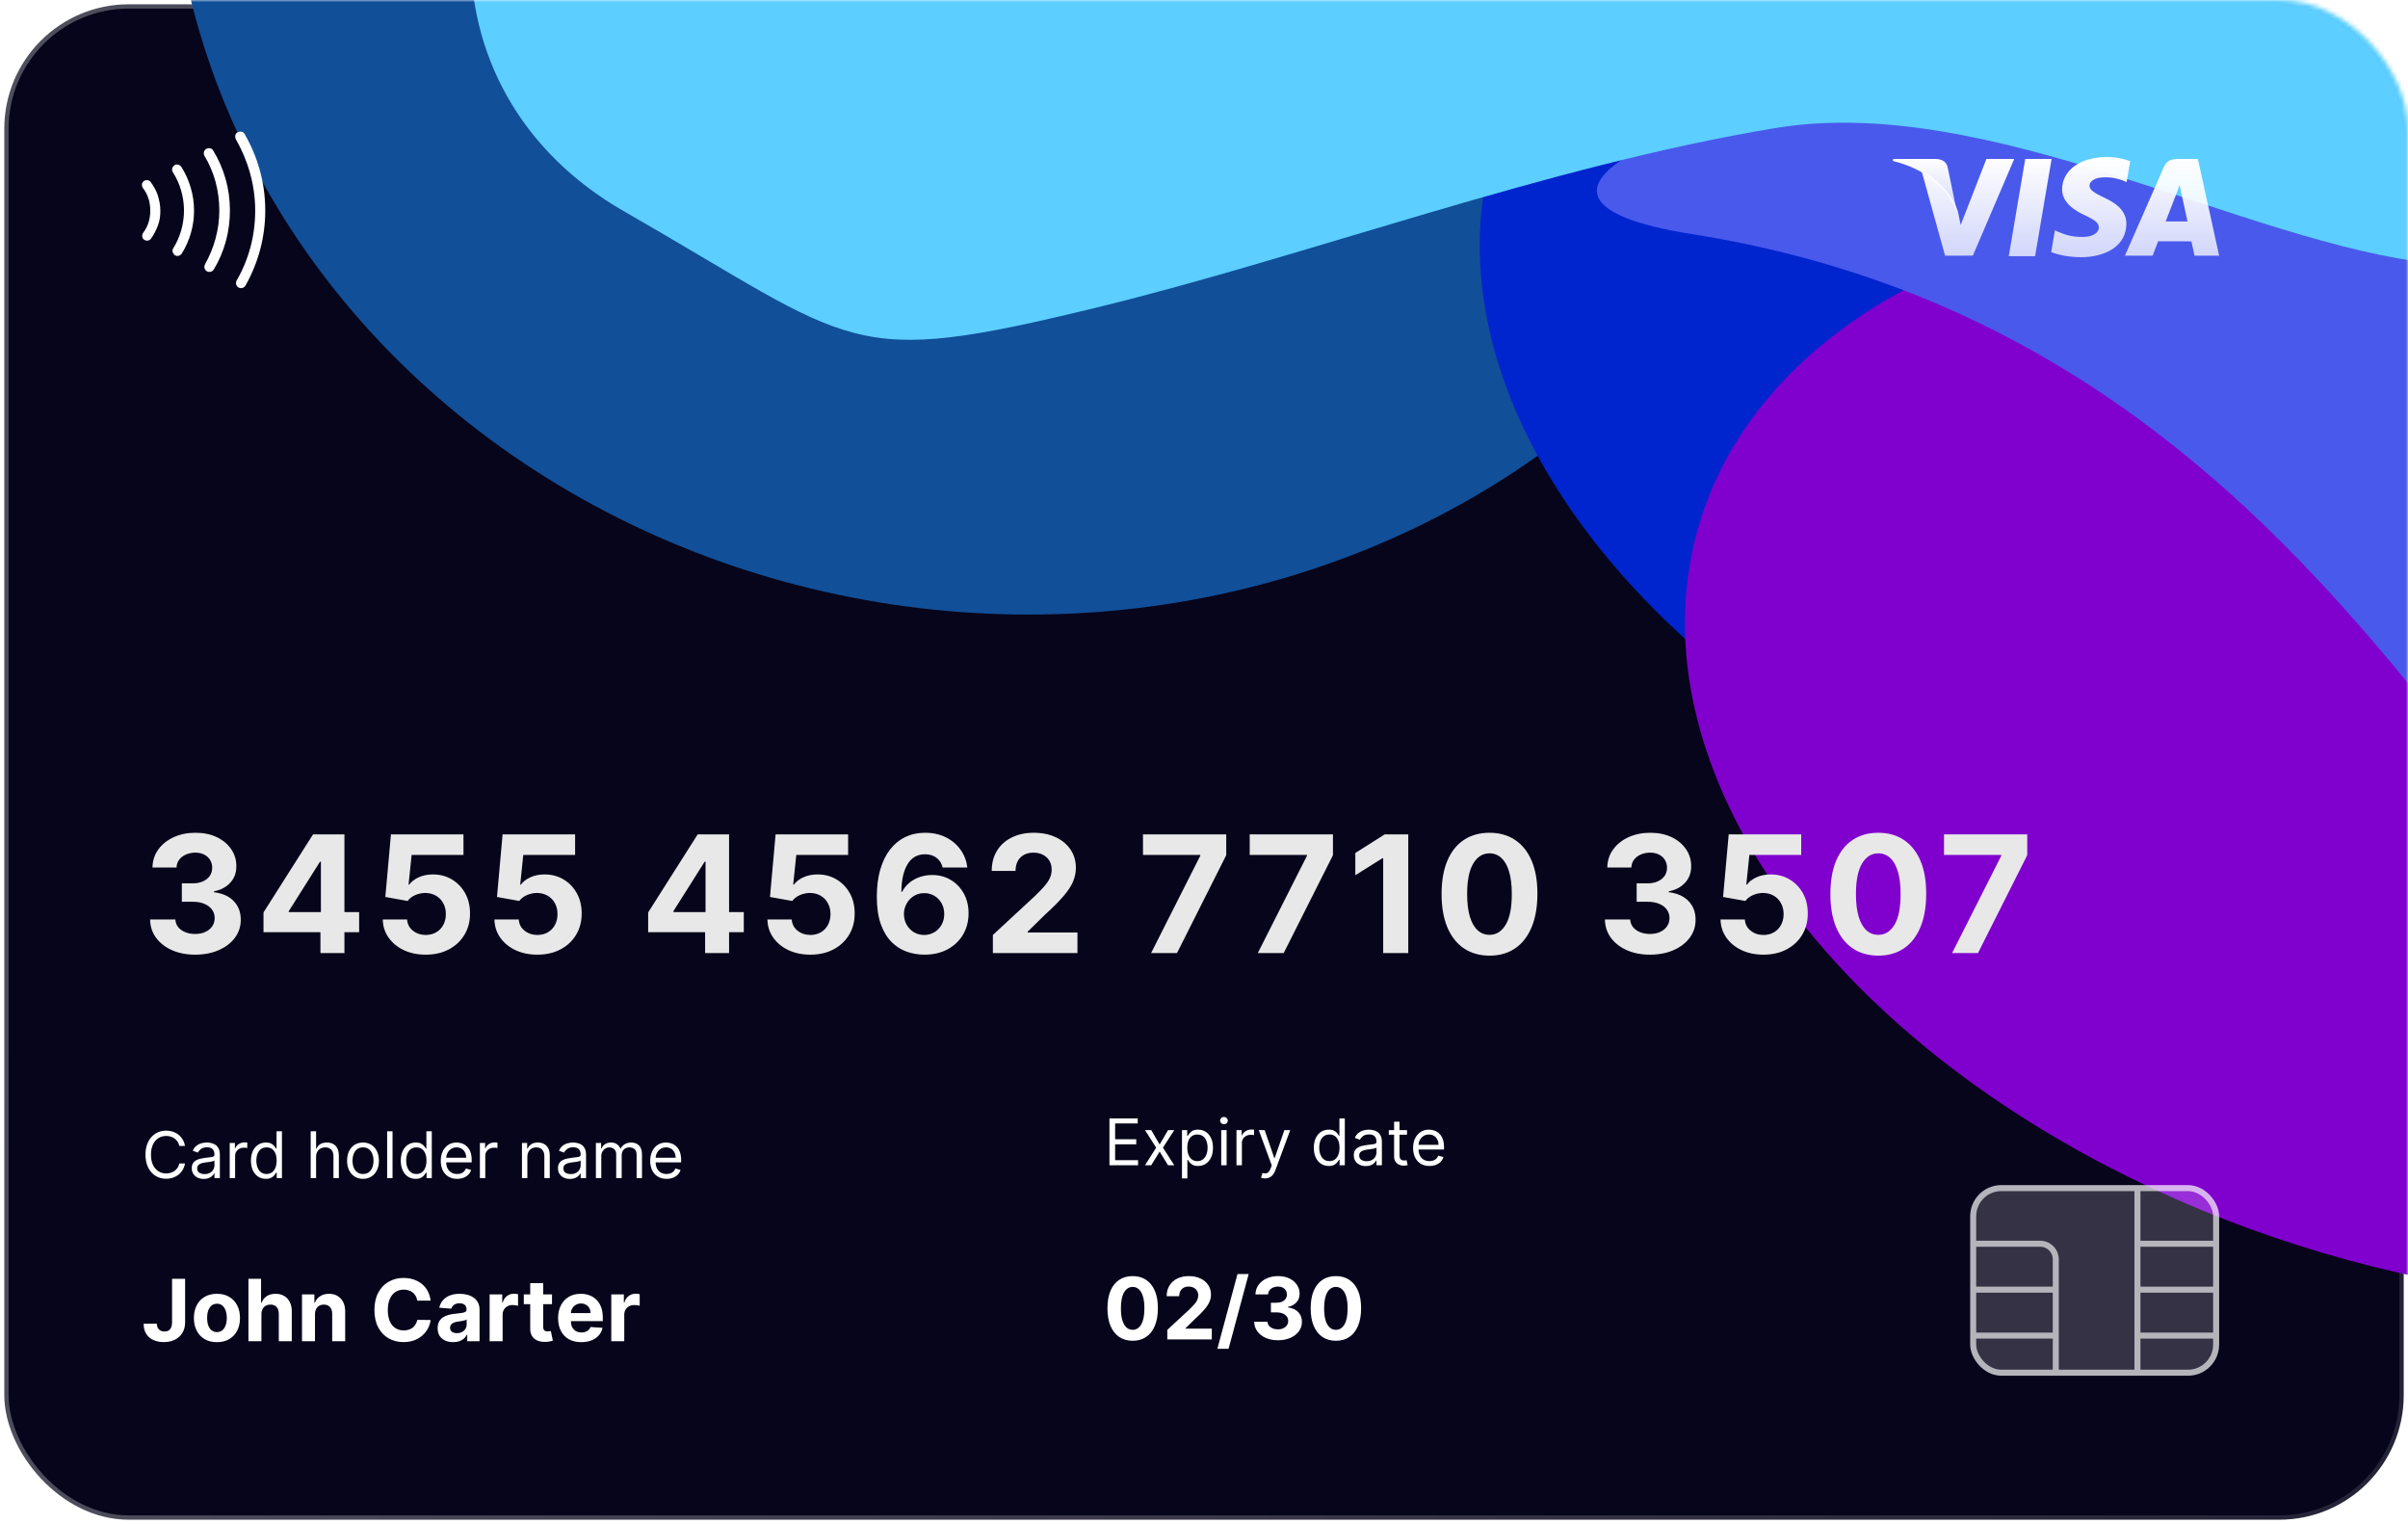 <svg width="561" height="355" viewBox="0 0 561 355" fill="none" xmlns="http://www.w3.org/2000/svg" xmlns:xlink="http://www.w3.org/1999/xlink">
<rect x="1" y="1" width="559" height="353" rx="29" fill="#07051B" stroke="url(#paint0_linear_3_2060)" stroke-width="2"/>
<mask id="mask0_3_2060" style="mask-type:alpha" maskUnits="userSpaceOnUse" x="0" y="0" width="561" height="355">
<rect width="561" height="355" rx="30" fill="#07051B"/>
</mask>
<g mask="url(#mask0_3_2060)">
<g filter="url(#filter0_f_3_2060)">
<ellipse cx="235.923" cy="-36.225" rx="196.449" ry="179.191" transform="rotate(-174.066 235.923 -36.225)" fill="#114F99"/>
</g>
<g filter="url(#filter1_f_3_2060)">
<ellipse cx="527.8" cy="87.457" rx="187.483" ry="121.35" transform="rotate(-163.525 527.8 87.457)" fill="#0025CE"/>
</g>
<g filter="url(#filter2_f_3_2060)">
<ellipse cx="575.598" cy="175.5" rx="187.483" ry="121.35" transform="rotate(-163.525 575.598 175.5)" fill="#8000CE"/>
</g>
<g filter="url(#filter3_f_3_2060)">
<path d="M394.21 54.545C553.327 79.619 586.932 235.504 643.022 236.996C713.53 238.872 715.196 96.104 663.882 36.308C603.397 -34.176 286.378 37.553 394.21 54.545Z" fill="#4959EC"/>
</g>
<g filter="url(#filter4_f_3_2060)">
<path d="M567.005 61.372C616.142 66.48 641.957 42.751 645.62 7.515C653.262 -66.008 222.227 -137.236 150.169 -82.749C97.213 -42.705 96.808 21.389 145.349 49.209C200.206 80.647 196.892 85.898 255.48 71.644C304.365 59.75 360.424 38.599 413.695 29.821C463.557 21.605 523.358 56.835 567.005 61.372Z" fill="#5CCEFF"/>
</g>
<g filter="url(#filter5_di_3_2060)">
<path d="M40.088 289.884H43.128V300.026C43.128 300.964 42.917 301.778 42.496 302.469C42.079 303.161 41.499 303.693 40.756 304.067C40.012 304.442 39.148 304.629 38.163 304.629C37.287 304.629 36.492 304.475 35.777 304.167C35.067 303.854 34.503 303.381 34.087 302.746C33.67 302.107 33.464 301.305 33.469 300.339H36.53C36.539 300.722 36.617 301.051 36.764 301.326C36.916 301.596 37.122 301.804 37.382 301.951C37.647 302.093 37.96 302.164 38.32 302.164C38.698 302.164 39.018 302.084 39.278 301.923C39.544 301.757 39.745 301.515 39.882 301.198C40.019 300.881 40.088 300.49 40.088 300.026V289.884ZM50.543 304.643C49.439 304.643 48.485 304.408 47.68 303.94C46.88 303.466 46.262 302.808 45.827 301.965C45.391 301.118 45.173 300.135 45.173 299.018C45.173 297.891 45.391 296.906 45.827 296.063C46.262 295.216 46.88 294.558 47.68 294.089C48.485 293.615 49.439 293.379 50.543 293.379C51.646 293.379 52.597 293.615 53.398 294.089C54.203 294.558 54.823 295.216 55.258 296.063C55.694 296.906 55.912 297.891 55.912 299.018C55.912 300.135 55.694 301.118 55.258 301.965C54.823 302.808 54.203 303.466 53.398 303.94C52.597 304.408 51.646 304.643 50.543 304.643ZM50.557 302.299C51.059 302.299 51.478 302.157 51.814 301.873C52.15 301.584 52.403 301.191 52.574 300.694C52.749 300.197 52.837 299.631 52.837 298.996C52.837 298.362 52.749 297.796 52.574 297.299C52.403 296.802 52.15 296.409 51.814 296.12C51.478 295.831 51.059 295.687 50.557 295.687C50.05 295.687 49.624 295.831 49.278 296.12C48.938 296.409 48.679 296.802 48.504 297.299C48.334 297.796 48.249 298.362 48.249 298.996C48.249 299.631 48.334 300.197 48.504 300.694C48.679 301.191 48.938 301.584 49.278 301.873C49.624 302.157 50.05 302.299 50.557 302.299ZM60.905 298.123V304.43H57.879V289.884H60.82V295.445H60.947C61.194 294.801 61.591 294.297 62.141 293.933C62.69 293.563 63.379 293.379 64.207 293.379C64.965 293.379 65.626 293.544 66.189 293.876C66.757 294.202 67.197 294.674 67.51 295.289C67.827 295.9 67.983 296.631 67.979 297.484V304.43H64.953V298.023C64.958 297.351 64.787 296.828 64.442 296.454C64.101 296.08 63.623 295.893 63.007 295.893C62.595 295.893 62.231 295.98 61.913 296.156C61.601 296.331 61.355 296.586 61.175 296.923C60.999 297.254 60.91 297.654 60.905 298.123ZM73.385 298.123V304.43H70.36V293.521H73.243V295.445H73.371C73.613 294.811 74.017 294.309 74.586 293.94C75.154 293.566 75.843 293.379 76.652 293.379C77.41 293.379 78.07 293.544 78.634 293.876C79.197 294.207 79.635 294.681 79.948 295.296C80.26 295.907 80.416 296.636 80.416 297.484V304.43H77.391V298.023C77.396 297.356 77.225 296.835 76.88 296.461C76.534 296.082 76.058 295.893 75.452 295.893C75.045 295.893 74.685 295.98 74.373 296.156C74.065 296.331 73.823 296.586 73.648 296.923C73.478 297.254 73.39 297.654 73.385 298.123ZM100.321 294.977H97.21C97.153 294.574 97.037 294.217 96.862 293.904C96.687 293.587 96.462 293.317 96.187 293.094C95.912 292.872 95.595 292.701 95.235 292.583C94.88 292.465 94.494 292.406 94.078 292.406C93.325 292.406 92.669 292.593 92.11 292.967C91.552 293.336 91.118 293.876 90.811 294.586C90.503 295.291 90.349 296.148 90.349 297.157C90.349 298.194 90.503 299.065 90.811 299.771C91.123 300.476 91.559 301.009 92.118 301.369C92.676 301.728 93.323 301.908 94.056 301.908C94.468 301.908 94.85 301.854 95.2 301.745C95.555 301.636 95.87 301.478 96.144 301.269C96.419 301.056 96.646 300.798 96.826 300.495C97.011 300.192 97.139 299.846 97.21 299.458L100.321 299.472C100.24 300.14 100.039 300.784 99.717 301.404C99.4 302.02 98.971 302.571 98.431 303.059C97.896 303.542 97.257 303.925 96.514 304.21C95.775 304.489 94.939 304.629 94.007 304.629C92.709 304.629 91.549 304.335 90.527 303.748C89.509 303.161 88.704 302.311 88.112 301.198C87.525 300.085 87.231 298.738 87.231 297.157C87.231 295.571 87.529 294.221 88.126 293.109C88.723 291.996 89.532 291.148 90.555 290.566C91.578 289.979 92.728 289.685 94.007 289.685C94.85 289.685 95.631 289.804 96.35 290.04C97.075 290.277 97.716 290.623 98.275 291.077C98.834 291.527 99.288 292.079 99.639 292.732C99.994 293.386 100.221 294.134 100.321 294.977ZM105.58 304.636C104.884 304.636 104.264 304.515 103.719 304.273C103.175 304.027 102.744 303.665 102.426 303.187C102.114 302.704 101.958 302.103 101.958 301.383C101.958 300.777 102.069 300.268 102.292 299.856C102.514 299.444 102.817 299.112 103.201 298.862C103.584 298.611 104.02 298.421 104.507 298.293C105 298.165 105.516 298.076 106.056 298.023C106.69 297.957 107.202 297.896 107.59 297.839C107.978 297.777 108.26 297.687 108.435 297.569C108.61 297.451 108.698 297.275 108.698 297.043V297.001C108.698 296.551 108.556 296.203 108.272 295.957C107.992 295.71 107.595 295.587 107.078 295.587C106.534 295.587 106.101 295.708 105.779 295.95C105.457 296.186 105.244 296.485 105.14 296.844L102.341 296.617C102.483 295.954 102.763 295.381 103.179 294.898C103.596 294.411 104.133 294.037 104.792 293.776C105.454 293.511 106.221 293.379 107.093 293.379C107.699 293.379 108.279 293.45 108.833 293.592C109.391 293.734 109.886 293.954 110.317 294.252C110.753 294.55 111.096 294.934 111.347 295.403C111.598 295.867 111.723 296.423 111.723 297.072V304.43H108.854V302.917H108.769C108.594 303.258 108.359 303.558 108.066 303.819C107.772 304.075 107.419 304.276 107.007 304.423C106.596 304.565 106.12 304.636 105.58 304.636ZM106.446 302.548C106.891 302.548 107.284 302.46 107.625 302.285C107.966 302.105 108.234 301.863 108.428 301.56C108.622 301.257 108.719 300.914 108.719 300.531V299.373C108.624 299.434 108.494 299.491 108.328 299.543C108.167 299.591 107.985 299.636 107.782 299.678C107.578 299.716 107.374 299.752 107.171 299.785C106.967 299.813 106.783 299.839 106.617 299.863C106.262 299.915 105.952 299.998 105.686 300.112C105.421 300.225 105.215 300.379 105.069 300.573C104.922 300.763 104.848 300.999 104.848 301.283C104.848 301.695 104.998 302.01 105.296 302.228C105.599 302.441 105.982 302.548 106.446 302.548ZM114.071 304.43V293.521H117.004V295.424H117.118C117.316 294.747 117.65 294.236 118.119 293.89C118.588 293.54 119.127 293.364 119.738 293.364C119.89 293.364 120.053 293.374 120.228 293.393C120.404 293.412 120.557 293.438 120.69 293.471V296.156C120.548 296.113 120.351 296.075 120.1 296.042C119.85 296.009 119.62 295.992 119.412 295.992C118.967 295.992 118.569 296.089 118.218 296.283C117.873 296.473 117.598 296.738 117.395 297.079C117.196 297.42 117.096 297.813 117.096 298.258V304.43H114.071ZM128.604 293.521V295.793H122.034V293.521H128.604ZM123.526 290.907H126.551V301.077C126.551 301.357 126.594 301.575 126.679 301.731C126.764 301.882 126.883 301.989 127.034 302.05C127.19 302.112 127.37 302.143 127.574 302.143C127.716 302.143 127.858 302.131 128 302.107C128.142 302.079 128.251 302.058 128.327 302.043L128.803 304.295C128.651 304.342 128.438 304.397 128.163 304.458C127.889 304.524 127.555 304.565 127.162 304.579C126.433 304.607 125.794 304.51 125.244 304.288C124.7 304.065 124.276 303.719 123.973 303.251C123.67 302.782 123.521 302.19 123.526 301.475V290.907ZM135.429 304.643C134.307 304.643 133.341 304.415 132.531 303.961C131.726 303.502 131.106 302.853 130.67 302.015C130.235 301.172 130.017 300.175 130.017 299.025C130.017 297.903 130.235 296.918 130.67 296.07C131.106 295.223 131.719 294.562 132.51 294.089C133.305 293.615 134.238 293.379 135.308 293.379C136.028 293.379 136.698 293.495 137.318 293.727C137.943 293.954 138.488 294.297 138.952 294.756C139.42 295.216 139.785 295.793 140.045 296.489C140.306 297.181 140.436 297.99 140.436 298.918V299.749H131.224V297.874H137.588C137.588 297.439 137.493 297.053 137.304 296.717C137.115 296.38 136.852 296.118 136.516 295.928C136.184 295.734 135.798 295.637 135.358 295.637C134.899 295.637 134.491 295.744 134.136 295.957C133.786 296.165 133.511 296.447 133.312 296.802C133.114 297.152 133.012 297.543 133.007 297.974V299.756C133.007 300.296 133.107 300.763 133.305 301.156C133.509 301.549 133.795 301.852 134.165 302.065C134.534 302.278 134.972 302.384 135.479 302.384C135.815 302.384 136.123 302.337 136.402 302.242C136.681 302.147 136.92 302.005 137.119 301.816C137.318 301.627 137.47 301.395 137.574 301.12L140.372 301.305C140.23 301.977 139.939 302.564 139.499 303.066C139.063 303.563 138.5 303.951 137.808 304.231C137.122 304.505 136.329 304.643 135.429 304.643ZM142.411 304.43V293.521H145.344V295.424H145.457C145.656 294.747 145.99 294.236 146.459 293.89C146.928 293.54 147.467 293.364 148.078 293.364C148.23 293.364 148.393 293.374 148.568 293.393C148.743 293.412 148.897 293.438 149.03 293.471V296.156C148.888 296.113 148.691 296.075 148.44 296.042C148.189 296.009 147.96 295.992 147.751 295.992C147.306 295.992 146.909 296.089 146.558 296.283C146.213 296.473 145.938 296.738 145.734 297.079C145.536 297.42 145.436 297.813 145.436 298.258V304.43H142.411Z" fill="white"/>
</g>
<path d="M43.099 266.93H41.778C41.7 266.55 41.564 266.216 41.368 265.928C41.176 265.641 40.942 265.399 40.665 265.204C40.392 265.005 40.088 264.856 39.754 264.756C39.42 264.657 39.072 264.607 38.71 264.607C38.05 264.607 37.451 264.774 36.915 265.108C36.383 265.442 35.958 265.934 35.642 266.583C35.33 267.233 35.173 268.031 35.173 268.975C35.173 269.92 35.33 270.717 35.642 271.367C35.958 272.017 36.383 272.509 36.915 272.842C37.451 273.176 38.05 273.343 38.71 273.343C39.072 273.343 39.42 273.293 39.754 273.194C40.088 273.094 40.392 272.947 40.665 272.752C40.942 272.553 41.176 272.31 41.368 272.022C41.564 271.731 41.7 271.397 41.778 271.021H43.099C43 271.578 42.819 272.077 42.556 272.517C42.293 272.958 41.967 273.332 41.576 273.641C41.185 273.947 40.747 274.179 40.26 274.339C39.777 274.499 39.261 274.579 38.71 274.579C37.78 274.579 36.952 274.352 36.228 273.897C35.504 273.442 34.934 272.796 34.518 271.958C34.103 271.12 33.895 270.126 33.895 268.975C33.895 267.825 34.103 266.83 34.518 265.992C34.934 265.154 35.504 264.508 36.228 264.053C36.952 263.599 37.78 263.371 38.71 263.371C39.261 263.371 39.777 263.451 40.26 263.611C40.747 263.771 41.185 264.005 41.576 264.314C41.967 264.62 42.293 264.993 42.556 265.433C42.819 265.87 43 266.369 43.099 266.93ZM47.471 274.621C46.953 274.621 46.482 274.524 46.06 274.328C45.637 274.13 45.302 273.844 45.053 273.471C44.804 273.094 44.68 272.64 44.68 272.107C44.68 271.638 44.773 271.259 44.957 270.967C45.142 270.673 45.389 270.442 45.697 270.275C46.007 270.108 46.347 269.984 46.72 269.902C47.097 269.817 47.475 269.749 47.855 269.7C48.352 269.636 48.755 269.588 49.064 269.556C49.377 269.52 49.604 269.462 49.746 269.38C49.891 269.298 49.964 269.156 49.964 268.954V268.911C49.964 268.386 49.82 267.977 49.533 267.686C49.249 267.395 48.817 267.249 48.238 267.249C47.638 267.249 47.168 267.381 46.827 267.643C46.486 267.906 46.246 268.187 46.108 268.485L44.914 268.059C45.128 267.562 45.412 267.175 45.767 266.898C46.125 266.617 46.516 266.422 46.939 266.312C47.365 266.198 47.784 266.141 48.196 266.141C48.459 266.141 48.76 266.173 49.101 266.237C49.446 266.298 49.778 266.424 50.097 266.615C50.42 266.807 50.689 267.097 50.902 267.484C51.115 267.871 51.221 268.389 51.221 269.039V274.43H49.964V273.322H49.9C49.815 273.499 49.673 273.689 49.474 273.892C49.275 274.094 49.011 274.266 48.681 274.408C48.35 274.55 47.947 274.621 47.471 274.621ZM47.663 273.492C48.16 273.492 48.579 273.395 48.92 273.199C49.265 273.004 49.524 272.752 49.698 272.443C49.875 272.134 49.964 271.809 49.964 271.468V270.317C49.911 270.381 49.794 270.44 49.613 270.493C49.435 270.543 49.229 270.587 48.995 270.626C48.764 270.662 48.538 270.694 48.318 270.722C48.102 270.747 47.926 270.768 47.791 270.786C47.464 270.829 47.159 270.898 46.875 270.994C46.594 271.086 46.367 271.227 46.193 271.415C46.023 271.599 45.937 271.852 45.937 272.171C45.937 272.608 46.099 272.938 46.422 273.162C46.749 273.382 47.162 273.492 47.663 273.492ZM53.516 274.43V266.248H54.73V267.484H54.816C54.965 267.079 55.235 266.75 55.625 266.498C56.016 266.246 56.456 266.12 56.946 266.12C57.038 266.12 57.154 266.122 57.292 266.125C57.431 266.129 57.536 266.134 57.607 266.141V267.42C57.564 267.409 57.466 267.393 57.314 267.372C57.165 267.347 57.007 267.335 56.84 267.335C56.442 267.335 56.087 267.418 55.774 267.585C55.465 267.748 55.22 267.975 55.039 268.267C54.862 268.554 54.773 268.883 54.773 269.252V274.43H53.516ZM61.937 274.6C61.255 274.6 60.654 274.428 60.132 274.083C59.61 273.735 59.201 273.245 58.906 272.613C58.612 271.978 58.464 271.227 58.464 270.36C58.464 269.501 58.612 268.755 58.906 268.123C59.201 267.491 59.611 267.002 60.137 266.658C60.663 266.314 61.27 266.141 61.959 266.141C62.491 266.141 62.912 266.23 63.221 266.408C63.534 266.582 63.772 266.781 63.935 267.004C64.102 267.224 64.231 267.406 64.324 267.548H64.43V263.521H65.687V274.43H64.473V273.173H64.324C64.231 273.322 64.1 273.51 63.929 273.737C63.759 273.961 63.516 274.162 63.2 274.339C62.884 274.513 62.463 274.6 61.937 274.6ZM62.108 273.471C62.612 273.471 63.038 273.339 63.386 273.077C63.734 272.81 63.999 272.443 64.18 271.974C64.361 271.502 64.451 270.957 64.451 270.339C64.451 269.728 64.363 269.194 64.185 268.735C64.008 268.274 63.745 267.915 63.397 267.659C63.049 267.4 62.619 267.271 62.108 267.271C61.575 267.271 61.131 267.407 60.776 267.681C60.425 267.951 60.16 268.318 59.982 268.783C59.808 269.245 59.721 269.763 59.721 270.339C59.721 270.921 59.81 271.45 59.988 271.926C60.169 272.398 60.435 272.775 60.787 273.055C61.142 273.332 61.582 273.471 62.108 273.471ZM73.64 269.508V274.43H72.383V263.521H73.64V267.526H73.747C73.938 267.104 74.226 266.768 74.61 266.52C74.997 266.267 75.511 266.141 76.154 266.141C76.712 266.141 77.2 266.253 77.619 266.477C78.038 266.697 78.363 267.036 78.594 267.494C78.828 267.949 78.945 268.528 78.945 269.231V274.43H77.688V269.316C77.688 268.666 77.52 268.164 77.182 267.809C76.849 267.45 76.385 267.271 75.792 267.271C75.38 267.271 75.011 267.358 74.684 267.532C74.361 267.706 74.105 267.96 73.917 268.293C73.732 268.627 73.64 269.032 73.64 269.508ZM84.569 274.6C83.831 274.6 83.182 274.424 82.625 274.073C82.071 273.721 81.638 273.229 81.325 272.597C81.016 271.965 80.862 271.227 80.862 270.381C80.862 269.529 81.016 268.785 81.325 268.15C81.638 267.514 82.071 267.02 82.625 266.669C83.182 266.317 83.831 266.141 84.569 266.141C85.308 266.141 85.954 266.317 86.508 266.669C87.066 267.02 87.499 267.514 87.808 268.15C88.12 268.785 88.276 269.529 88.276 270.381C88.276 271.227 88.12 271.965 87.808 272.597C87.499 273.229 87.066 273.721 86.508 274.073C85.954 274.424 85.308 274.6 84.569 274.6ZM84.569 273.471C85.13 273.471 85.592 273.327 85.954 273.039C86.316 272.752 86.584 272.374 86.758 271.905C86.932 271.436 87.019 270.928 87.019 270.381C87.019 269.835 86.932 269.325 86.758 268.853C86.584 268.38 86.316 267.999 85.954 267.707C85.592 267.416 85.13 267.271 84.569 267.271C84.008 267.271 83.546 267.416 83.184 267.707C82.822 267.999 82.554 268.38 82.38 268.853C82.206 269.325 82.119 269.835 82.119 270.381C82.119 270.928 82.206 271.436 82.38 271.905C82.554 272.374 82.822 272.752 83.184 273.039C83.546 273.327 84.008 273.471 84.569 273.471ZM91.453 263.521V274.43H90.195V263.521H91.453ZM96.844 274.6C96.163 274.6 95.561 274.428 95.039 274.083C94.517 273.735 94.108 273.245 93.814 272.613C93.519 271.978 93.371 271.227 93.371 270.36C93.371 269.501 93.519 268.755 93.814 268.123C94.108 267.491 94.519 267.002 95.044 266.658C95.57 266.314 96.177 266.141 96.866 266.141C97.398 266.141 97.819 266.23 98.128 266.408C98.441 266.582 98.679 266.781 98.842 267.004C99.009 267.224 99.139 267.406 99.231 267.548H99.337V263.521H100.595V274.43H99.38V273.173H99.231C99.139 273.322 99.007 273.51 98.837 273.737C98.666 273.961 98.423 274.162 98.107 274.339C97.791 274.513 97.37 274.6 96.844 274.6ZM97.015 273.471C97.519 273.471 97.945 273.339 98.293 273.077C98.641 272.81 98.906 272.443 99.087 271.974C99.268 271.502 99.359 270.957 99.359 270.339C99.359 269.728 99.27 269.194 99.092 268.735C98.915 268.274 98.652 267.915 98.304 267.659C97.956 267.4 97.526 267.271 97.015 267.271C96.482 267.271 96.038 267.407 95.683 267.681C95.332 267.951 95.067 268.318 94.89 268.783C94.716 269.245 94.629 269.763 94.629 270.339C94.629 270.921 94.717 271.45 94.895 271.926C95.076 272.398 95.342 272.775 95.694 273.055C96.049 273.332 96.489 273.471 97.015 273.471ZM106.502 274.6C105.714 274.6 105.033 274.426 104.462 274.078C103.894 273.727 103.455 273.237 103.146 272.608C102.841 271.976 102.688 271.241 102.688 270.403C102.688 269.565 102.841 268.826 103.146 268.187C103.455 267.544 103.885 267.043 104.435 266.685C104.989 266.322 105.635 266.141 106.374 266.141C106.8 266.141 107.221 266.212 107.636 266.354C108.052 266.496 108.43 266.727 108.771 267.047C109.112 267.363 109.384 267.782 109.586 268.304C109.788 268.826 109.89 269.469 109.89 270.232V270.765H103.583V269.678H108.611C108.611 269.217 108.519 268.805 108.334 268.442C108.153 268.08 107.894 267.794 107.557 267.585C107.223 267.375 106.829 267.271 106.374 267.271C105.873 267.271 105.44 267.395 105.074 267.643C104.712 267.888 104.433 268.208 104.238 268.602C104.043 268.996 103.945 269.419 103.945 269.87V270.594C103.945 271.212 104.052 271.736 104.265 272.166C104.481 272.592 104.781 272.917 105.165 273.141C105.548 273.361 105.994 273.471 106.502 273.471C106.832 273.471 107.13 273.425 107.397 273.332C107.667 273.237 107.899 273.094 108.095 272.906C108.29 272.714 108.441 272.477 108.547 272.192L109.762 272.533C109.634 272.945 109.419 273.308 109.117 273.62C108.815 273.929 108.443 274.17 107.999 274.344C107.555 274.515 107.056 274.6 106.502 274.6ZM111.802 274.43V266.248H113.016V267.484H113.102C113.251 267.079 113.521 266.75 113.911 266.498C114.302 266.246 114.742 266.12 115.232 266.12C115.325 266.12 115.44 266.122 115.579 266.125C115.717 266.129 115.822 266.134 115.893 266.141V267.42C115.85 267.409 115.753 267.393 115.6 267.372C115.451 267.347 115.293 267.335 115.126 267.335C114.728 267.335 114.373 267.418 114.06 267.585C113.752 267.748 113.506 267.975 113.325 268.267C113.148 268.554 113.059 268.883 113.059 269.252V274.43H111.802ZM122.859 269.508V274.43H121.602V266.248H122.816V267.526H122.923C123.115 267.111 123.406 266.777 123.796 266.525C124.187 266.269 124.691 266.141 125.309 266.141C125.863 266.141 126.348 266.255 126.763 266.482C127.179 266.706 127.502 267.047 127.733 267.505C127.964 267.96 128.079 268.535 128.079 269.231V274.43H126.822V269.316C126.822 268.673 126.655 268.173 126.321 267.814C125.987 267.452 125.529 267.271 124.947 267.271C124.546 267.271 124.187 267.358 123.871 267.532C123.558 267.706 123.312 267.96 123.131 268.293C122.949 268.627 122.859 269.032 122.859 269.508ZM132.784 274.621C132.265 274.621 131.795 274.524 131.372 274.328C130.95 274.13 130.614 273.844 130.366 273.471C130.117 273.094 129.993 272.64 129.993 272.107C129.993 271.638 130.085 271.259 130.27 270.967C130.454 270.673 130.701 270.442 131.01 270.275C131.319 270.108 131.66 269.984 132.033 269.902C132.409 269.817 132.787 269.749 133.167 269.7C133.665 269.636 134.068 269.588 134.377 269.556C134.689 269.52 134.916 269.462 135.058 269.38C135.204 269.298 135.277 269.156 135.277 268.954V268.911C135.277 268.386 135.133 267.977 134.845 267.686C134.561 267.395 134.13 267.249 133.551 267.249C132.951 267.249 132.48 267.381 132.139 267.643C131.798 267.906 131.559 268.187 131.42 268.485L130.227 268.059C130.44 267.562 130.724 267.175 131.079 266.898C131.438 266.617 131.829 266.422 132.251 266.312C132.677 266.198 133.096 266.141 133.508 266.141C133.771 266.141 134.073 266.173 134.414 266.237C134.758 266.298 135.09 266.424 135.41 266.615C135.733 266.807 136.001 267.097 136.214 267.484C136.427 267.871 136.534 268.389 136.534 269.039V274.43H135.277V273.322H135.213C135.128 273.499 134.986 273.689 134.787 273.892C134.588 274.094 134.323 274.266 133.993 274.408C133.663 274.55 133.26 274.621 132.784 274.621ZM132.976 273.492C133.473 273.492 133.892 273.395 134.233 273.199C134.577 273.004 134.836 272.752 135.01 272.443C135.188 272.134 135.277 271.809 135.277 271.468V270.317C135.223 270.381 135.106 270.44 134.925 270.493C134.748 270.543 134.542 270.587 134.307 270.626C134.076 270.662 133.851 270.694 133.631 270.722C133.414 270.747 133.238 270.768 133.103 270.786C132.777 270.829 132.471 270.898 132.187 270.994C131.907 271.086 131.679 271.227 131.505 271.415C131.335 271.599 131.25 271.852 131.25 272.171C131.25 272.608 131.411 272.938 131.734 273.162C132.061 273.382 132.475 273.492 132.976 273.492ZM138.828 274.43V266.248H140.043V267.526H140.149C140.32 267.089 140.595 266.75 140.975 266.509C141.355 266.264 141.811 266.141 142.344 266.141C142.884 266.141 143.333 266.264 143.692 266.509C144.054 266.75 144.336 267.089 144.539 267.526H144.624C144.833 267.104 145.148 266.768 145.567 266.52C145.986 266.267 146.488 266.141 147.074 266.141C147.806 266.141 148.404 266.37 148.869 266.828C149.334 267.283 149.567 267.991 149.567 268.954V274.43H148.31V268.954C148.31 268.35 148.145 267.919 147.814 267.659C147.484 267.4 147.095 267.271 146.648 267.271C146.073 267.271 145.627 267.445 145.311 267.793C144.995 268.137 144.837 268.574 144.837 269.103V274.43H143.558V268.826C143.558 268.361 143.407 267.986 143.106 267.702C142.804 267.414 142.415 267.271 141.939 267.271C141.612 267.271 141.307 267.358 141.023 267.532C140.742 267.706 140.515 267.947 140.341 268.256C140.171 268.561 140.085 268.915 140.085 269.316V274.43H138.828ZM155.296 274.6C154.507 274.6 153.827 274.426 153.256 274.078C152.688 273.727 152.249 273.237 151.94 272.608C151.635 271.976 151.482 271.241 151.482 270.403C151.482 269.565 151.635 268.826 151.94 268.187C152.249 267.544 152.679 267.043 153.229 266.685C153.783 266.322 154.429 266.141 155.168 266.141C155.594 266.141 156.015 266.212 156.43 266.354C156.846 266.496 157.224 266.727 157.565 267.047C157.906 267.363 158.178 267.782 158.38 268.304C158.582 268.826 158.684 269.469 158.684 270.232V270.765H152.377V269.678H157.405C157.405 269.217 157.313 268.805 157.128 268.442C156.947 268.08 156.688 267.794 156.35 267.585C156.017 267.375 155.623 267.271 155.168 267.271C154.667 267.271 154.234 267.395 153.868 267.643C153.506 267.888 153.227 268.208 153.032 268.602C152.837 268.996 152.739 269.419 152.739 269.87V270.594C152.739 271.212 152.846 271.736 153.059 272.166C153.275 272.592 153.575 272.917 153.959 273.141C154.342 273.361 154.788 273.471 155.296 273.471C155.626 273.471 155.924 273.425 156.191 273.332C156.461 273.237 156.693 273.094 156.888 272.906C157.084 272.714 157.235 272.477 157.341 272.192L158.556 272.533C158.428 272.945 158.213 273.308 157.911 273.62C157.609 273.929 157.237 274.17 156.793 274.344C156.349 274.515 155.85 274.6 155.296 274.6Z" fill="white"/>
<path d="M258.474 271.43V260.521H265.058V261.692H259.795V265.379H264.717V266.55H259.795V270.258H265.143V271.43H258.474ZM268.206 263.248L270.166 266.593L272.127 263.248H273.576L270.934 267.339L273.576 271.43H272.127L270.166 268.255L268.206 271.43H266.757L269.357 267.339L266.757 263.248H268.206ZM275.369 274.498V263.248H276.584V264.548H276.733C276.825 264.406 276.953 264.224 277.116 264.004C277.283 263.781 277.521 263.582 277.83 263.408C278.143 263.23 278.565 263.141 279.098 263.141C279.787 263.141 280.394 263.314 280.92 263.658C281.445 264.002 281.855 264.491 282.15 265.123C282.445 265.755 282.592 266.501 282.592 267.36C282.592 268.227 282.445 268.978 282.15 269.613C281.855 270.245 281.447 270.735 280.925 271.083C280.403 271.428 279.801 271.6 279.119 271.6C278.594 271.6 278.173 271.513 277.857 271.339C277.541 271.162 277.298 270.961 277.127 270.737C276.957 270.51 276.825 270.322 276.733 270.173H276.626V274.498H275.369ZM276.605 267.339C276.605 267.957 276.696 268.502 276.877 268.974C277.058 269.443 277.322 269.81 277.67 270.077C278.018 270.339 278.445 270.471 278.949 270.471C279.474 270.471 279.913 270.332 280.265 270.055C280.62 269.775 280.886 269.398 281.064 268.926C281.245 268.45 281.335 267.921 281.335 267.339C281.335 266.763 281.246 266.245 281.069 265.783C280.895 265.318 280.63 264.951 280.275 264.681C279.924 264.407 279.482 264.271 278.949 264.271C278.438 264.271 278.008 264.4 277.66 264.659C277.312 264.915 277.049 265.274 276.871 265.735C276.694 266.194 276.605 266.728 276.605 267.339ZM284.51 271.43V263.248H285.767V271.43H284.51ZM285.149 261.884C284.904 261.884 284.693 261.801 284.515 261.634C284.341 261.467 284.254 261.266 284.254 261.032C284.254 260.798 284.341 260.597 284.515 260.43C284.693 260.263 284.904 260.18 285.149 260.18C285.394 260.18 285.604 260.263 285.778 260.43C285.955 260.597 286.044 260.798 286.044 261.032C286.044 261.266 285.955 261.467 285.778 261.634C285.604 261.801 285.394 261.884 285.149 261.884ZM288.07 271.43V263.248H289.284V264.484H289.369C289.518 264.079 289.788 263.75 290.179 263.498C290.57 263.246 291.01 263.12 291.5 263.12C291.592 263.12 291.708 263.122 291.846 263.125C291.985 263.129 292.089 263.134 292.16 263.141V264.42C292.118 264.409 292.02 264.393 291.867 264.372C291.718 264.347 291.56 264.335 291.393 264.335C290.996 264.335 290.641 264.418 290.328 264.585C290.019 264.748 289.774 264.975 289.593 265.267C289.415 265.554 289.327 265.883 289.327 266.252V271.43H288.07ZM294.709 274.498C294.496 274.498 294.306 274.48 294.139 274.445C293.972 274.413 293.857 274.381 293.793 274.349L294.113 273.241C294.418 273.319 294.688 273.347 294.922 273.326C295.157 273.305 295.364 273.2 295.546 273.012C295.73 272.827 295.899 272.527 296.052 272.112L296.286 271.472L293.26 263.248H294.624L296.883 269.768H296.968L299.226 263.248H300.59L297.117 272.623C296.961 273.045 296.767 273.395 296.536 273.672C296.305 273.953 296.037 274.161 295.732 274.295C295.43 274.43 295.089 274.498 294.709 274.498ZM309.557 271.6C308.876 271.6 308.274 271.428 307.752 271.083C307.23 270.735 306.821 270.245 306.527 269.613C306.232 268.978 306.084 268.227 306.084 267.36C306.084 266.501 306.232 265.755 306.527 265.123C306.821 264.491 307.231 264.002 307.757 263.658C308.283 263.314 308.89 263.141 309.579 263.141C310.111 263.141 310.532 263.23 310.841 263.408C311.154 263.582 311.392 263.781 311.555 264.004C311.722 264.224 311.851 264.406 311.944 264.548H312.05V260.521H313.307V271.43H312.093V270.173H311.944C311.851 270.322 311.72 270.51 311.55 270.737C311.379 270.961 311.136 271.162 310.82 271.339C310.504 271.513 310.083 271.6 309.557 271.6ZM309.728 270.471C310.232 270.471 310.658 270.339 311.006 270.077C311.354 269.81 311.619 269.443 311.8 268.974C311.981 268.502 312.072 267.957 312.072 267.339C312.072 266.728 311.983 266.194 311.805 265.735C311.628 265.274 311.365 264.915 311.017 264.659C310.669 264.4 310.239 264.271 309.728 264.271C309.195 264.271 308.751 264.407 308.396 264.681C308.045 264.951 307.78 265.318 307.603 265.783C307.429 266.245 307.342 266.763 307.342 267.339C307.342 267.921 307.43 268.45 307.608 268.926C307.789 269.398 308.055 269.775 308.407 270.055C308.762 270.332 309.202 270.471 309.728 270.471ZM318.192 271.621C317.674 271.621 317.203 271.524 316.78 271.328C316.358 271.13 316.022 270.844 315.774 270.471C315.525 270.094 315.401 269.64 315.401 269.107C315.401 268.638 315.493 268.259 315.678 267.967C315.862 267.673 316.109 267.442 316.418 267.275C316.727 267.108 317.068 266.984 317.441 266.902C317.817 266.817 318.196 266.749 318.576 266.7C319.073 266.636 319.476 266.588 319.785 266.556C320.097 266.52 320.324 266.462 320.467 266.38C320.612 266.298 320.685 266.156 320.685 265.954V265.911C320.685 265.386 320.541 264.977 320.253 264.686C319.969 264.395 319.538 264.249 318.959 264.249C318.359 264.249 317.888 264.381 317.547 264.643C317.207 264.906 316.967 265.187 316.828 265.485L315.635 265.059C315.848 264.562 316.132 264.175 316.487 263.898C316.846 263.617 317.237 263.422 317.659 263.312C318.085 263.198 318.505 263.141 318.916 263.141C319.179 263.141 319.481 263.173 319.822 263.237C320.166 263.298 320.498 263.424 320.818 263.615C321.141 263.807 321.409 264.097 321.622 264.484C321.835 264.871 321.942 265.389 321.942 266.039V271.43H320.685V270.322H320.621C320.536 270.499 320.394 270.689 320.195 270.892C319.996 271.094 319.731 271.266 319.401 271.408C319.071 271.55 318.668 271.621 318.192 271.621ZM318.384 270.492C318.881 270.492 319.3 270.395 319.641 270.199C319.985 270.004 320.245 269.752 320.419 269.443C320.596 269.134 320.685 268.809 320.685 268.468V267.317C320.632 267.381 320.514 267.44 320.333 267.493C320.156 267.543 319.95 267.587 319.715 267.626C319.485 267.662 319.259 267.694 319.039 267.722C318.822 267.747 318.647 267.768 318.512 267.786C318.185 267.829 317.88 267.898 317.595 267.994C317.315 268.086 317.088 268.227 316.914 268.415C316.743 268.599 316.658 268.852 316.658 269.171C316.658 269.608 316.82 269.938 317.143 270.162C317.469 270.382 317.883 270.492 318.384 270.492ZM327.795 263.248V264.313H323.555V263.248H327.795ZM324.79 261.288H326.048V269.086C326.048 269.441 326.099 269.707 326.202 269.885C326.309 270.059 326.444 270.176 326.607 270.237C326.774 270.293 326.95 270.322 327.134 270.322C327.273 270.322 327.386 270.315 327.475 270.3C327.564 270.283 327.635 270.268 327.688 270.258L327.944 271.387C327.859 271.419 327.74 271.451 327.587 271.483C327.434 271.518 327.241 271.536 327.006 271.536C326.651 271.536 326.303 271.46 325.962 271.307C325.625 271.154 325.344 270.922 325.121 270.609C324.901 270.297 324.79 269.903 324.79 269.427V261.288ZM333.028 271.6C332.24 271.6 331.56 271.426 330.988 271.078C330.42 270.727 329.981 270.237 329.672 269.608C329.367 268.976 329.214 268.241 329.214 267.403C329.214 266.565 329.367 265.826 329.672 265.187C329.981 264.544 330.411 264.043 330.961 263.685C331.515 263.322 332.162 263.141 332.9 263.141C333.327 263.141 333.747 263.212 334.163 263.354C334.578 263.496 334.956 263.727 335.297 264.047C335.638 264.363 335.91 264.782 336.112 265.304C336.315 265.826 336.416 266.469 336.416 267.232V267.765H330.109V266.678H335.138C335.138 266.217 335.045 265.805 334.861 265.442C334.68 265.08 334.42 264.794 334.083 264.585C333.749 264.375 333.355 264.271 332.9 264.271C332.4 264.271 331.966 264.395 331.601 264.643C331.238 264.888 330.96 265.208 330.764 265.602C330.569 265.996 330.471 266.419 330.471 266.87V267.594C330.471 268.212 330.578 268.736 330.791 269.166C331.008 269.592 331.308 269.917 331.691 270.141C332.075 270.361 332.52 270.471 333.028 270.471C333.358 270.471 333.657 270.425 333.923 270.332C334.193 270.237 334.426 270.094 334.621 269.906C334.816 269.714 334.967 269.477 335.074 269.192L336.288 269.533C336.16 269.945 335.945 270.308 335.644 270.62C335.342 270.929 334.969 271.17 334.525 271.344C334.081 271.515 333.582 271.6 333.028 271.6Z" fill="white"/>
<g filter="url(#filter6_di_3_2060)">
<path d="M263.882 304.32C262.661 304.315 261.609 304.014 260.729 303.418C259.853 302.821 259.178 301.957 258.705 300.825C258.236 299.694 258.004 298.332 258.009 296.741C258.009 295.155 258.243 293.804 258.712 292.686C259.185 291.569 259.86 290.719 260.736 290.136C261.616 289.549 262.665 289.256 263.882 289.256C265.099 289.256 266.145 289.549 267.021 290.136C267.902 290.723 268.579 291.576 269.053 292.693C269.526 293.806 269.76 295.155 269.756 296.741C269.756 298.337 269.519 299.701 269.045 300.832C268.577 301.964 267.904 302.828 267.028 303.425C266.152 304.021 265.104 304.32 263.882 304.32ZM263.882 301.77C264.715 301.77 265.381 301.351 265.878 300.513C266.375 299.675 266.621 298.418 266.616 296.741C266.616 295.638 266.503 294.72 266.276 293.986C266.053 293.252 265.736 292.7 265.324 292.331C264.917 291.962 264.436 291.777 263.882 291.777C263.054 291.777 262.391 292.191 261.893 293.02C261.396 293.848 261.145 295.089 261.141 296.741C261.141 297.859 261.252 298.792 261.474 299.54C261.702 300.283 262.021 300.842 262.433 301.216C262.845 301.585 263.328 301.77 263.882 301.77ZM271.949 304V301.784L277.126 296.99C277.566 296.564 277.936 296.18 278.234 295.839C278.537 295.499 278.767 295.165 278.923 294.838C279.079 294.507 279.157 294.149 279.157 293.766C279.157 293.339 279.06 292.973 278.866 292.665C278.672 292.352 278.407 292.113 278.071 291.947C277.734 291.777 277.353 291.692 276.927 291.692C276.482 291.692 276.094 291.782 275.762 291.962C275.431 292.142 275.175 292.4 274.995 292.736C274.815 293.072 274.725 293.472 274.725 293.936H271.806C271.806 292.984 272.022 292.158 272.453 291.457C272.884 290.757 273.487 290.214 274.264 289.831C275.04 289.447 275.935 289.256 276.949 289.256C277.99 289.256 278.897 289.44 279.669 289.81C280.445 290.174 281.049 290.681 281.48 291.33C281.911 291.978 282.126 292.722 282.126 293.56C282.126 294.109 282.017 294.651 281.799 295.186C281.586 295.721 281.205 296.315 280.656 296.969C280.107 297.617 279.333 298.396 278.333 299.305L276.21 301.386V301.486H282.318V304H271.949ZM290.91 288.773L286.222 306.188H283.616L288.303 288.773H290.91ZM297.716 304.199C296.655 304.199 295.71 304.017 294.882 303.652C294.058 303.283 293.407 302.776 292.929 302.132C292.455 301.483 292.211 300.735 292.197 299.888H295.294C295.313 300.243 295.429 300.555 295.642 300.825C295.859 301.09 296.148 301.296 296.508 301.443C296.868 301.59 297.273 301.663 297.723 301.663C298.191 301.663 298.606 301.58 298.966 301.415C299.325 301.249 299.607 301.019 299.811 300.726C300.014 300.432 300.116 300.094 300.116 299.71C300.116 299.322 300.007 298.979 299.789 298.68C299.576 298.377 299.269 298.141 298.866 297.97C298.468 297.8 297.995 297.714 297.446 297.714H296.089V295.456H297.446C297.91 295.456 298.319 295.375 298.674 295.214C299.034 295.054 299.314 294.831 299.512 294.547C299.711 294.258 299.811 293.922 299.811 293.538C299.811 293.174 299.723 292.854 299.548 292.58C299.377 292.3 299.136 292.082 298.824 291.926C298.516 291.77 298.156 291.692 297.744 291.692C297.327 291.692 296.946 291.768 296.6 291.919C296.255 292.066 295.978 292.277 295.77 292.551C295.561 292.826 295.45 293.148 295.436 293.517H292.488C292.502 292.679 292.742 291.94 293.206 291.301C293.67 290.662 294.295 290.162 295.081 289.803C295.871 289.438 296.764 289.256 297.758 289.256C298.762 289.256 299.64 289.438 300.393 289.803C301.146 290.167 301.731 290.66 302.147 291.28C302.569 291.895 302.777 292.587 302.772 293.354C302.777 294.168 302.524 294.848 302.012 295.392C301.506 295.937 300.845 296.282 300.031 296.429V296.543C301.101 296.68 301.915 297.052 302.474 297.658C303.038 298.259 303.317 299.012 303.312 299.916C303.317 300.745 303.078 301.481 302.595 302.125C302.117 302.769 301.456 303.276 300.613 303.645C299.77 304.014 298.805 304.199 297.716 304.199ZM311.226 304.32C310.004 304.315 308.953 304.014 308.072 303.418C307.196 302.821 306.522 301.957 306.048 300.825C305.58 299.694 305.348 298.332 305.352 296.741C305.352 295.155 305.587 293.804 306.055 292.686C306.529 291.569 307.204 290.719 308.08 290.136C308.96 289.549 310.009 289.256 311.226 289.256C312.443 289.256 313.489 289.549 314.365 290.136C315.246 290.723 315.923 291.576 316.396 292.693C316.87 293.806 317.104 295.155 317.099 296.741C317.099 298.337 316.863 299.701 316.389 300.832C315.92 301.964 315.248 302.828 314.372 303.425C313.496 304.021 312.447 304.32 311.226 304.32ZM311.226 301.77C312.059 301.77 312.724 301.351 313.222 300.513C313.719 299.675 313.965 298.418 313.96 296.741C313.96 295.638 313.847 294.72 313.619 293.986C313.397 293.252 313.08 292.7 312.668 292.331C312.26 291.962 311.78 291.777 311.226 291.777C310.397 291.777 309.734 292.191 309.237 293.02C308.74 293.848 308.489 295.089 308.484 296.741C308.484 297.859 308.596 298.792 308.818 299.54C309.045 300.283 309.365 300.842 309.777 301.216C310.189 301.585 310.672 301.77 311.226 301.77Z" fill="white"/>
</g>
<g filter="url(#filter7_di_3_2060)">
<path d="M45.455 216.378C43.44 216.378 41.645 216.031 40.071 215.339C38.506 214.637 37.269 213.674 36.36 212.451C35.461 211.219 34.997 209.797 34.97 208.187H40.854C40.89 208.862 41.11 209.455 41.515 209.968C41.929 210.472 42.477 210.863 43.161 211.142C43.845 211.421 44.614 211.56 45.469 211.56C46.359 211.56 47.147 211.403 47.83 211.088C48.514 210.773 49.049 210.337 49.436 209.779C49.823 209.221 50.016 208.578 50.016 207.849C50.016 207.112 49.809 206.46 49.396 205.893C48.991 205.317 48.406 204.867 47.641 204.543C46.886 204.219 45.986 204.058 44.943 204.058H42.365V199.766H44.943C45.824 199.766 46.602 199.613 47.277 199.308C47.961 199.002 48.492 198.579 48.869 198.039C49.247 197.49 49.436 196.852 49.436 196.123C49.436 195.43 49.27 194.823 48.937 194.301C48.613 193.77 48.154 193.357 47.56 193.06C46.976 192.763 46.292 192.614 45.509 192.614C44.718 192.614 43.993 192.758 43.337 193.046C42.68 193.325 42.154 193.725 41.758 194.247C41.362 194.769 41.151 195.381 41.124 196.082H35.523C35.55 194.49 36.005 193.087 36.886 191.872C37.768 190.658 38.956 189.709 40.449 189.025C41.951 188.332 43.647 187.986 45.536 187.986C47.443 187.986 49.112 188.332 50.543 189.025C51.973 189.718 53.084 190.653 53.876 191.832C54.676 193.001 55.072 194.315 55.063 195.772C55.072 197.319 54.591 198.61 53.619 199.645C52.657 200.679 51.402 201.336 49.854 201.615V201.831C51.888 202.092 53.435 202.798 54.496 203.95C55.567 205.092 56.098 206.522 56.089 208.241C56.098 209.815 55.644 211.214 54.726 212.438C53.817 213.661 52.562 214.624 50.961 215.325C49.36 216.027 47.524 216.378 45.455 216.378ZM61.391 211.142V206.54L72.928 188.364H76.895V194.733H74.547L67.274 206.244V206.46H83.67V211.142H61.391ZM74.656 216V209.739L74.763 207.701V188.364H80.242V216H74.656ZM99.177 216.378C97.269 216.378 95.569 216.027 94.076 215.325C92.591 214.624 91.413 213.656 90.54 212.424C89.668 211.192 89.213 209.779 89.177 208.187H94.845C94.908 209.257 95.358 210.125 96.194 210.791C97.031 211.457 98.025 211.79 99.177 211.79C100.094 211.79 100.904 211.587 101.606 211.183C102.316 210.769 102.869 210.197 103.265 209.469C103.67 208.731 103.873 207.885 103.873 206.932C103.873 205.96 103.666 205.106 103.252 204.368C102.847 203.63 102.285 203.054 101.565 202.641C100.845 202.227 100.022 202.015 99.096 202.006C98.286 202.006 97.499 202.173 96.734 202.506C95.978 202.839 95.389 203.293 94.966 203.869L89.771 202.938L91.08 188.364H107.975V193.141H95.897L95.182 200.063H95.344C95.83 199.379 96.563 198.813 97.544 198.363C98.524 197.913 99.622 197.688 100.836 197.688C102.501 197.688 103.985 198.08 105.289 198.862C106.594 199.645 107.624 200.72 108.38 202.087C109.135 203.446 109.509 205.011 109.5 206.783C109.509 208.646 109.077 210.301 108.204 211.749C107.341 213.189 106.131 214.322 104.574 215.15C103.027 215.969 101.228 216.378 99.177 216.378ZM125.189 216.378C123.282 216.378 121.581 216.027 120.088 215.325C118.603 214.624 117.425 213.656 116.552 212.424C115.68 211.192 115.225 209.779 115.189 208.187H120.857C120.92 209.257 121.37 210.125 122.206 210.791C123.043 211.457 124.037 211.79 125.189 211.79C126.106 211.79 126.916 211.587 127.618 211.183C128.328 210.769 128.882 210.197 129.278 209.469C129.682 208.731 129.885 207.885 129.885 206.932C129.885 205.96 129.678 205.106 129.264 204.368C128.859 203.63 128.297 203.054 127.577 202.641C126.858 202.227 126.034 202.015 125.108 202.006C124.298 202.006 123.511 202.173 122.746 202.506C121.991 202.839 121.401 203.293 120.978 203.869L115.783 202.938L117.092 188.364H133.987V193.141H121.91L121.194 200.063H121.356C121.842 199.379 122.575 198.813 123.556 198.363C124.537 197.913 125.634 197.688 126.849 197.688C128.513 197.688 129.997 198.08 131.302 198.862C132.606 199.645 133.636 200.72 134.392 202.087C135.148 203.446 135.521 205.011 135.512 206.783C135.521 208.646 135.089 210.301 134.216 211.749C133.353 213.189 132.143 214.322 130.586 215.15C129.039 215.969 127.24 216.378 125.189 216.378ZM151.004 211.142V206.54L162.541 188.364H166.509V194.733H164.161L156.887 206.244V206.46H173.283V211.142H151.004ZM164.269 216V209.739L164.377 207.701V188.364H169.855V216H164.269ZM188.79 216.378C186.883 216.378 185.182 216.027 183.689 215.325C182.205 214.624 181.026 213.656 180.153 212.424C179.281 211.192 178.826 209.779 178.79 208.187H184.458C184.521 209.257 184.971 210.125 185.807 210.791C186.644 211.457 187.638 211.79 188.79 211.79C189.707 211.79 190.517 211.587 191.219 211.183C191.929 210.769 192.483 210.197 192.879 209.469C193.283 208.731 193.486 207.885 193.486 206.932C193.486 205.96 193.279 205.106 192.865 204.368C192.46 203.63 191.898 203.054 191.178 202.641C190.459 202.227 189.635 202.015 188.709 202.006C187.899 202.006 187.112 202.173 186.347 202.506C185.592 202.839 185.002 203.293 184.58 203.869L179.384 202.938L180.693 188.364H197.588V193.141H185.511L184.795 200.063H184.957C185.443 199.379 186.176 198.813 187.157 198.363C188.138 197.913 189.235 197.688 190.45 197.688C192.114 197.688 193.598 198.08 194.903 198.862C196.207 199.645 197.237 200.72 197.993 202.087C198.749 203.446 199.122 205.011 199.113 206.783C199.122 208.646 198.69 210.301 197.817 211.749C196.954 213.189 195.744 214.322 194.187 215.15C192.64 215.969 190.841 216.378 188.79 216.378ZM215.315 216.378C213.893 216.369 212.521 216.13 211.199 215.663C209.886 215.195 208.707 214.435 207.663 213.382C206.62 212.33 205.792 210.935 205.18 209.199C204.578 207.463 204.276 205.33 204.276 202.803C204.285 200.482 204.551 198.408 205.073 196.582C205.603 194.746 206.359 193.19 207.34 191.913C208.329 190.635 209.512 189.664 210.889 188.998C212.265 188.323 213.808 187.986 215.517 187.986C217.361 187.986 218.99 188.346 220.402 189.065C221.814 189.776 222.948 190.743 223.803 191.967C224.666 193.19 225.188 194.562 225.368 196.082H219.606C219.381 195.12 218.909 194.364 218.189 193.815C217.469 193.267 216.579 192.992 215.517 192.992C213.718 192.992 212.35 193.775 211.415 195.34C210.488 196.906 210.016 199.033 209.998 201.723H210.187C210.601 200.904 211.158 200.207 211.86 199.631C212.571 199.047 213.376 198.601 214.276 198.295C215.184 197.981 216.142 197.823 217.15 197.823C218.787 197.823 220.245 198.21 221.522 198.984C222.8 199.748 223.807 200.801 224.545 202.141C225.283 203.482 225.651 205.016 225.651 206.743C225.651 208.614 225.215 210.278 224.342 211.736C223.479 213.193 222.269 214.336 220.712 215.163C219.165 215.982 217.366 216.387 215.315 216.378ZM215.288 211.79C216.187 211.79 216.993 211.574 217.703 211.142C218.414 210.71 218.972 210.125 219.377 209.388C219.781 208.65 219.984 207.822 219.984 206.905C219.984 205.987 219.781 205.164 219.377 204.435C218.981 203.707 218.432 203.126 217.73 202.695C217.028 202.263 216.228 202.047 215.328 202.047C214.653 202.047 214.028 202.173 213.452 202.425C212.886 202.677 212.386 203.027 211.955 203.477C211.532 203.927 211.199 204.449 210.956 205.043C210.713 205.627 210.592 206.253 210.592 206.918C210.592 207.809 210.794 208.623 211.199 209.361C211.613 210.098 212.171 210.688 212.872 211.129C213.583 211.569 214.388 211.79 215.288 211.79ZM231.314 216V211.79L241.151 202.681C241.988 201.871 242.69 201.143 243.257 200.495C243.832 199.847 244.269 199.213 244.566 198.592C244.862 197.963 245.011 197.283 245.011 196.555C245.011 195.745 244.826 195.048 244.458 194.463C244.089 193.869 243.585 193.415 242.946 193.1C242.307 192.776 241.583 192.614 240.774 192.614C239.928 192.614 239.19 192.785 238.561 193.127C237.931 193.469 237.445 193.959 237.103 194.598C236.761 195.237 236.59 195.997 236.59 196.879H231.044C231.044 195.07 231.454 193.5 232.272 192.169C233.091 190.838 234.238 189.808 235.713 189.079C237.189 188.35 238.889 187.986 240.814 187.986C242.793 187.986 244.516 188.337 245.982 189.038C247.458 189.731 248.605 190.694 249.423 191.926C250.242 193.159 250.651 194.571 250.651 196.163C250.651 197.207 250.445 198.237 250.031 199.254C249.626 200.27 248.902 201.399 247.858 202.641C246.815 203.873 245.344 205.353 243.446 207.08L239.411 211.034V211.223H251.016V216H231.314ZM268.178 216L279.634 193.33V193.141H266.288V188.364H285.68V193.208L274.21 216H268.178ZM293.039 216L304.496 193.33V193.141H291.15V188.364H310.542V193.208L299.071 216H293.039ZM328.089 188.364V216H322.246V193.91H322.084L315.756 197.877V192.695L322.597 188.364H328.089ZM347.014 216.607C344.693 216.598 342.696 216.027 341.022 214.893C339.358 213.76 338.076 212.118 337.176 209.968C336.286 207.818 335.845 205.232 335.854 202.209C335.854 199.195 336.299 196.627 337.19 194.504C338.089 192.38 339.371 190.766 341.036 189.659C342.709 188.544 344.702 187.986 347.014 187.986C349.326 187.986 351.314 188.544 352.978 189.659C354.652 190.775 355.938 192.394 356.838 194.517C357.737 196.631 358.183 199.195 358.174 202.209C358.174 205.241 357.724 207.831 356.824 209.982C355.933 212.132 354.656 213.773 352.992 214.907C351.327 216.04 349.335 216.607 347.014 216.607ZM347.014 211.763C348.597 211.763 349.861 210.967 350.806 209.374C351.75 207.782 352.218 205.393 352.209 202.209C352.209 200.113 351.993 198.367 351.561 196.973C351.139 195.579 350.536 194.531 349.753 193.829C348.979 193.127 348.066 192.776 347.014 192.776C345.439 192.776 344.18 193.563 343.235 195.138C342.291 196.712 341.814 199.069 341.805 202.209C341.805 204.332 342.016 206.104 342.439 207.526C342.871 208.938 343.478 210 344.261 210.71C345.044 211.412 345.961 211.763 347.014 211.763ZM384.39 216.378C382.375 216.378 380.58 216.031 379.006 215.339C377.44 214.637 376.203 213.674 375.295 212.451C374.395 211.219 373.932 209.797 373.905 208.187H379.788C379.824 208.862 380.045 209.455 380.45 209.968C380.863 210.472 381.412 210.863 382.096 211.142C382.78 211.421 383.549 211.56 384.404 211.56C385.294 211.56 386.081 211.403 386.765 211.088C387.449 210.773 387.984 210.337 388.371 209.779C388.758 209.221 388.951 208.578 388.951 207.849C388.951 207.112 388.744 206.46 388.33 205.893C387.926 205.317 387.341 204.867 386.576 204.543C385.82 204.219 384.921 204.058 383.877 204.058H381.3V199.766H383.877C384.759 199.766 385.537 199.613 386.212 199.308C386.895 199.002 387.426 198.579 387.804 198.039C388.182 197.49 388.371 196.852 388.371 196.123C388.371 195.43 388.204 194.823 387.872 194.301C387.548 193.77 387.089 193.357 386.495 193.06C385.91 192.763 385.227 192.614 384.444 192.614C383.652 192.614 382.928 192.758 382.271 193.046C381.615 193.325 381.088 193.725 380.693 194.247C380.297 194.769 380.085 195.381 380.058 196.082H374.458C374.485 194.49 374.939 193.087 375.821 191.872C376.703 190.658 377.89 189.709 379.384 189.025C380.886 188.332 382.582 187.986 384.471 187.986C386.378 187.986 388.047 188.332 389.477 189.025C390.908 189.718 392.019 190.653 392.81 191.832C393.611 193.001 394.007 194.315 393.998 195.772C394.007 197.319 393.526 198.61 392.554 199.645C391.591 200.679 390.337 201.336 388.789 201.615V201.831C390.822 202.092 392.37 202.798 393.431 203.95C394.502 205.092 395.033 206.522 395.024 208.241C395.033 209.815 394.578 211.214 393.661 212.438C392.752 213.661 391.497 214.624 389.896 215.325C388.294 216.027 386.459 216.378 384.39 216.378ZM410.837 216.378C408.93 216.378 407.23 216.027 405.737 215.325C404.252 214.624 403.074 213.656 402.201 212.424C401.328 211.192 400.874 209.779 400.838 208.187H406.506C406.569 209.257 407.019 210.125 407.855 210.791C408.692 211.457 409.686 211.79 410.837 211.79C411.755 211.79 412.565 211.587 413.266 211.183C413.977 210.769 414.53 210.197 414.926 209.469C415.331 208.731 415.533 207.885 415.533 206.932C415.533 205.96 415.327 205.106 414.913 204.368C414.508 203.63 413.946 203.054 413.226 202.641C412.506 202.227 411.683 202.015 410.756 202.006C409.947 202.006 409.16 202.173 408.395 202.506C407.639 202.839 407.05 203.293 406.627 203.869L401.432 202.938L402.741 188.364H419.636V193.141H407.558L406.843 200.063H407.005C407.491 199.379 408.224 198.813 409.205 198.363C410.185 197.913 411.283 197.688 412.497 197.688C414.162 197.688 415.646 198.08 416.95 198.862C418.255 199.645 419.285 200.72 420.041 202.087C420.796 203.446 421.17 205.011 421.161 206.783C421.17 208.646 420.738 210.301 419.865 211.749C419.001 213.189 417.791 214.322 416.235 215.15C414.688 215.969 412.889 216.378 410.837 216.378ZM437.592 216.607C435.271 216.598 433.274 216.027 431.6 214.893C429.936 213.76 428.654 212.118 427.754 209.968C426.864 207.818 426.423 205.232 426.432 202.209C426.432 199.195 426.877 196.627 427.768 194.504C428.668 192.38 429.949 190.766 431.614 189.659C433.287 188.544 435.28 187.986 437.592 187.986C439.904 187.986 441.892 188.544 443.556 189.659C445.23 190.775 446.516 192.394 447.416 194.517C448.315 196.631 448.761 199.195 448.752 202.209C448.752 205.241 448.302 207.831 447.402 209.982C446.512 212.132 445.234 213.773 443.57 214.907C441.905 216.04 439.913 216.607 437.592 216.607ZM437.592 211.763C439.175 211.763 440.439 210.967 441.384 209.374C442.328 207.782 442.796 205.393 442.787 202.209C442.787 200.113 442.571 198.367 442.139 196.973C441.717 195.579 441.114 194.531 440.331 193.829C439.557 193.127 438.644 192.776 437.592 192.776C436.017 192.776 434.758 193.563 433.813 195.138C432.869 196.712 432.392 199.069 432.383 202.209C432.383 204.332 432.594 206.104 433.017 207.526C433.449 208.938 434.056 210 434.839 210.71C435.622 211.412 436.539 211.763 437.592 211.763ZM454.789 216L466.245 193.33V193.141H452.9V188.364H472.291V193.208L460.821 216H454.789Z" fill="#E8E8E8"/>
</g>
<rect x="-2" y="0.233" width="568" height="355" fill="url(#pattern0)" fill-opacity="0.1"/>
</g>
<path d="M467.986 59.669L471.826 37.033H477.966L474.125 59.669H467.986ZM496.28 37.53C494.518 36.889 492.656 36.567 490.782 36.58C484.723 36.58 480.454 39.646 480.417 44.041C480.384 47.29 483.465 49.102 485.792 50.183C488.179 51.292 488.981 51.998 488.97 52.988C488.955 54.503 487.063 55.195 485.301 55.195C482.846 55.195 481.543 54.849 479.528 54.009L478.738 53.65L477.877 58.711C479.309 59.341 481.959 59.889 484.708 59.916C491.155 59.916 495.339 56.886 495.388 52.192C495.411 49.62 493.779 47.663 490.239 46.05C488.095 45.01 486.783 44.306 486.796 43.247C486.796 42.308 487.908 41.303 490.309 41.303C491.882 41.268 493.445 41.563 494.898 42.169L495.447 42.43L496.28 37.53ZM512.053 37.033H507.329C505.866 37.033 504.771 37.435 504.128 38.902L495.049 59.554H501.511C501.511 59.554 502.546 56.807 502.784 56.205L510.527 56.214C510.707 56.995 511.262 59.554 511.262 59.554H517L512.053 37.033ZM504.542 51.585C505.049 50.282 506.986 45.265 506.986 45.265C506.949 45.325 507.489 43.956 507.798 43.107L508.213 45.056C508.213 45.056 509.388 50.453 509.633 51.585H504.542ZM462.776 37.033L456.786 52.415L456.148 49.289C455.033 45.686 451.559 41.782 447.674 39.828L453.152 59.554L459.625 59.547L469.257 37.033H462.746" fill="url(#paint1_linear_3_2060)"/>
<path d="M450.926 37.033H441.079L441 37.503C448.694 39.375 453.784 43.898 455.898 49.33L453.747 38.936C453.376 37.505 452.3 37.078 450.968 37.029" fill="url(#paint2_linear_3_2060)"/>
<path fill-rule="evenodd" clip-rule="evenodd" d="M35.157 55.612L35.151 55.62L35.145 55.628C34.826 56.083 34.11 56.216 33.551 55.819C33.103 55.502 32.969 54.794 33.35 54.234C33.919 53.505 34.332 52.653 34.603 51.821C34.886 50.954 35.017 49.968 35.012 49.002C35.007 48.036 34.865 47.052 34.574 46.189C34.294 45.359 33.871 44.511 33.295 43.789C32.908 43.233 33.035 42.524 33.479 42.202C34.034 41.798 34.751 41.924 35.075 42.375L35.081 42.383L35.087 42.391C35.804 43.342 36.393 44.398 36.745 45.435C37.115 46.654 37.351 47.834 37.357 48.99C37.363 50.206 37.248 51.358 36.803 52.491C36.319 53.726 35.851 54.672 35.157 55.612ZM40.345 57.87L40.359 57.85L40.372 57.83C41.963 55.269 42.88 52.179 42.864 48.96C42.847 45.742 41.897 42.663 40.28 40.12C39.93 39.562 40.087 38.901 40.678 38.473C41.075 38.185 41.819 38.287 42.261 38.882C44.086 41.792 45.189 45.31 45.208 48.947C45.228 52.709 44.163 56.113 42.367 59.045C41.952 59.619 41.315 59.78 40.767 59.455C40.172 59.017 40.063 58.271 40.345 57.87ZM49.657 35.056L49.673 35.087L49.691 35.117C52.165 39.169 53.539 43.843 53.566 48.903C53.593 53.959 52.269 58.646 49.84 62.723C49.468 63.325 48.839 63.494 48.202 63.196C47.622 62.817 47.466 62.187 47.769 61.552C49.835 57.866 51.119 53.523 51.095 48.916C51.071 44.329 49.877 39.993 47.632 36.307C47.328 35.678 47.478 35.051 48.051 34.667C48.743 34.335 49.416 34.579 49.657 35.056ZM56.982 31.2L56.992 31.221L57.004 31.242C60.002 36.448 61.763 42.4 61.797 48.858C61.831 55.31 60.136 61.275 57.2 66.509C56.827 67.104 56.201 67.271 55.567 66.974C54.989 66.595 54.832 65.969 55.131 65.335C57.96 60.484 59.484 54.863 59.452 48.871C59.421 42.863 57.704 37.264 54.961 32.461C54.617 31.76 54.86 31.073 55.339 30.829C56.044 30.47 56.737 30.714 56.982 31.2Z" fill="white"/>
<g opacity="0.7">
<rect x="459.7" y="276.756" width="56.6" height="43.004" rx="6.55" fill="white" fill-opacity="0.26" stroke="white" stroke-width="1.4"/>
<path d="M459.906 289.716H475.313C477.315 289.716 478.938 291.339 478.938 293.341V300.415M478.938 319.584V311.115M478.938 311.115V300.415M478.938 311.115H459.906M478.938 300.415H459.906" stroke="white" stroke-width="1.4"/>
<path d="M516.094 289.716H497.969M497.969 289.716V300.415M497.969 289.716V276.967M497.969 319.584V311.115M497.969 311.115V300.415M497.969 311.115H516.094M497.969 300.415H516.094" stroke="white" stroke-width="1.4"/>
</g>
<defs>
<filter id="filter0_f_3_2060" x="-46.651" y="-301.914" width="565.147" height="531.377" filterUnits="userSpaceOnUse" color-interpolation-filters="sRGB">
<feFlood flood-opacity="0" result="BackgroundImageFix"/>
<feBlend mode="normal" in="SourceGraphic" in2="BackgroundImageFix" result="shape"/>
<feGaussianBlur stdDeviation="43.144" result="effect1_foregroundBlur_3_2060"/>
</filter>
<filter id="filter1_f_3_2060" x="223.913" y="-161.316" width="607.773" height="497.547" filterUnits="userSpaceOnUse" color-interpolation-filters="sRGB">
<feFlood flood-opacity="0" result="BackgroundImageFix"/>
<feBlend mode="normal" in="SourceGraphic" in2="BackgroundImageFix" result="shape"/>
<feGaussianBlur stdDeviation="60.401" result="effect1_foregroundBlur_3_2060"/>
</filter>
<filter id="filter2_f_3_2060" x="271.711" y="-73.273" width="607.773" height="497.547" filterUnits="userSpaceOnUse" color-interpolation-filters="sRGB">
<feFlood flood-opacity="0" result="BackgroundImageFix"/>
<feBlend mode="normal" in="SourceGraphic" in2="BackgroundImageFix" result="shape"/>
<feGaussianBlur stdDeviation="60.401" result="effect1_foregroundBlur_3_2060"/>
</filter>
<filter id="filter3_f_3_2060" x="279.98" y="-86.164" width="511.588" height="415.219" filterUnits="userSpaceOnUse" color-interpolation-filters="sRGB">
<feFlood flood-opacity="0" result="BackgroundImageFix"/>
<feBlend mode="normal" in="SourceGraphic" in2="BackgroundImageFix" result="shape"/>
<feGaussianBlur stdDeviation="46.02" result="effect1_foregroundBlur_3_2060"/>
</filter>
<filter id="filter4_f_3_2060" x="17.632" y="-194.015" width="720.128" height="365.213" filterUnits="userSpaceOnUse" color-interpolation-filters="sRGB">
<feFlood flood-opacity="0" result="BackgroundImageFix"/>
<feBlend mode="normal" in="SourceGraphic" in2="BackgroundImageFix" result="shape"/>
<feGaussianBlur stdDeviation="46.02" result="effect1_foregroundBlur_3_2060"/>
</filter>
<filter id="filter5_di_3_2060" x="29.461" y="289.685" width="123.568" height="22.957" filterUnits="userSpaceOnUse" color-interpolation-filters="sRGB">
<feFlood flood-opacity="0" result="BackgroundImageFix"/>
<feColorMatrix in="SourceAlpha" type="matrix" values="0 0 0 0 0 0 0 0 0 0 0 0 0 0 0 0 0 0 127 0" result="hardAlpha"/>
<feOffset dy="4"/>
<feGaussianBlur stdDeviation="2"/>
<feComposite in2="hardAlpha" operator="out"/>
<feColorMatrix type="matrix" values="0 0 0 0 0.087 0 0 0 0 0.087 0 0 0 0 0.087 0 0 0 0.16 0"/>
<feBlend mode="normal" in2="BackgroundImageFix" result="effect1_dropShadow_3_2060"/>
<feBlend mode="normal" in="SourceGraphic" in2="effect1_dropShadow_3_2060" result="shape"/>
<feColorMatrix in="SourceAlpha" type="matrix" values="0 0 0 0 0 0 0 0 0 0 0 0 0 0 0 0 0 0 127 0" result="hardAlpha"/>
<feOffset dy="4"/>
<feGaussianBlur stdDeviation="2"/>
<feComposite in2="hardAlpha" operator="arithmetic" k2="-1" k3="1"/>
<feColorMatrix type="matrix" values="0 0 0 0 0.682 0 0 0 0 0.682 0 0 0 0 0.682 0 0 0 0.25 0"/>
<feBlend mode="normal" in2="shape" result="effect2_innerShadow_3_2060"/>
</filter>
<filter id="filter6_di_3_2060" x="254.001" y="288.773" width="67.105" height="25.415" filterUnits="userSpaceOnUse" color-interpolation-filters="sRGB">
<feFlood flood-opacity="0" result="BackgroundImageFix"/>
<feColorMatrix in="SourceAlpha" type="matrix" values="0 0 0 0 0 0 0 0 0 0 0 0 0 0 0 0 0 0 127 0" result="hardAlpha"/>
<feOffset dy="4"/>
<feGaussianBlur stdDeviation="2"/>
<feComposite in2="hardAlpha" operator="out"/>
<feColorMatrix type="matrix" values="0 0 0 0 0.087 0 0 0 0 0.087 0 0 0 0 0.087 0 0 0 0.16 0"/>
<feBlend mode="normal" in2="BackgroundImageFix" result="effect1_dropShadow_3_2060"/>
<feBlend mode="normal" in="SourceGraphic" in2="effect1_dropShadow_3_2060" result="shape"/>
<feColorMatrix in="SourceAlpha" type="matrix" values="0 0 0 0 0 0 0 0 0 0 0 0 0 0 0 0 0 0 127 0" result="hardAlpha"/>
<feOffset dy="4"/>
<feGaussianBlur stdDeviation="2"/>
<feComposite in2="hardAlpha" operator="arithmetic" k2="-1" k3="1"/>
<feColorMatrix type="matrix" values="0 0 0 0 0.682 0 0 0 0 0.682 0 0 0 0 0.682 0 0 0 0.25 0"/>
<feBlend mode="normal" in2="shape" result="effect2_innerShadow_3_2060"/>
</filter>
<filter id="filter7_di_3_2060" x="29.97" y="184.986" width="447.321" height="38.621" filterUnits="userSpaceOnUse" color-interpolation-filters="sRGB">
<feFlood flood-opacity="0" result="BackgroundImageFix"/>
<feColorMatrix in="SourceAlpha" type="matrix" values="0 0 0 0 0 0 0 0 0 0 0 0 0 0 0 0 0 0 127 0" result="hardAlpha"/>
<feOffset dy="2"/>
<feGaussianBlur stdDeviation="2.5"/>
<feComposite in2="hardAlpha" operator="out"/>
<feColorMatrix type="matrix" values="0 0 0 0 0.092 0 0 0 0 0.092 0 0 0 0 0.092 0 0 0 0.4 0"/>
<feBlend mode="normal" in2="BackgroundImageFix" result="effect1_dropShadow_3_2060"/>
<feBlend mode="normal" in="SourceGraphic" in2="effect1_dropShadow_3_2060" result="shape"/>
<feColorMatrix in="SourceAlpha" type="matrix" values="0 0 0 0 0 0 0 0 0 0 0 0 0 0 0 0 0 0 127 0" result="hardAlpha"/>
<feOffset dy="4"/>
<feGaussianBlur stdDeviation="2"/>
<feComposite in2="hardAlpha" operator="arithmetic" k2="-1" k3="1"/>
<feColorMatrix type="matrix" values="0 0 0 0 0.683 0 0 0 0 0.683 0 0 0 0 0.683 0 0 0 0.25 0"/>
<feBlend mode="normal" in2="shape" result="effect2_innerShadow_3_2060"/>
</filter>
<pattern id="pattern0" patternContentUnits="objectBoundingBox" width="1" height="1.6">
<use xlink:href="#image0_3_2060" transform="scale(0.001 0.001)"/>
</pattern>
<linearGradient id="paint0_linear_3_2060" x1="2.65186e-06" y1="153.672" x2="561" y2="177.5" gradientUnits="userSpaceOnUse">
<stop stop-color="white" stop-opacity="0.29"/>
<stop offset="1" stop-color="white" stop-opacity="0.12"/>
</linearGradient>
<linearGradient id="paint1_linear_3_2060" x1="482.337" y1="36.579" x2="482.337" y2="59.916" gradientUnits="userSpaceOnUse">
<stop stop-color="white"/>
<stop offset="1" stop-color="white" stop-opacity="0.75"/>
</linearGradient>
<linearGradient id="paint2_linear_3_2060" x1="448.449" y1="37.029" x2="448.449" y2="49.33" gradientUnits="userSpaceOnUse">
<stop stop-color="white"/>
<stop offset="1" stop-color="white" stop-opacity="0.75"/>
</linearGradient>
</defs>
</svg>
